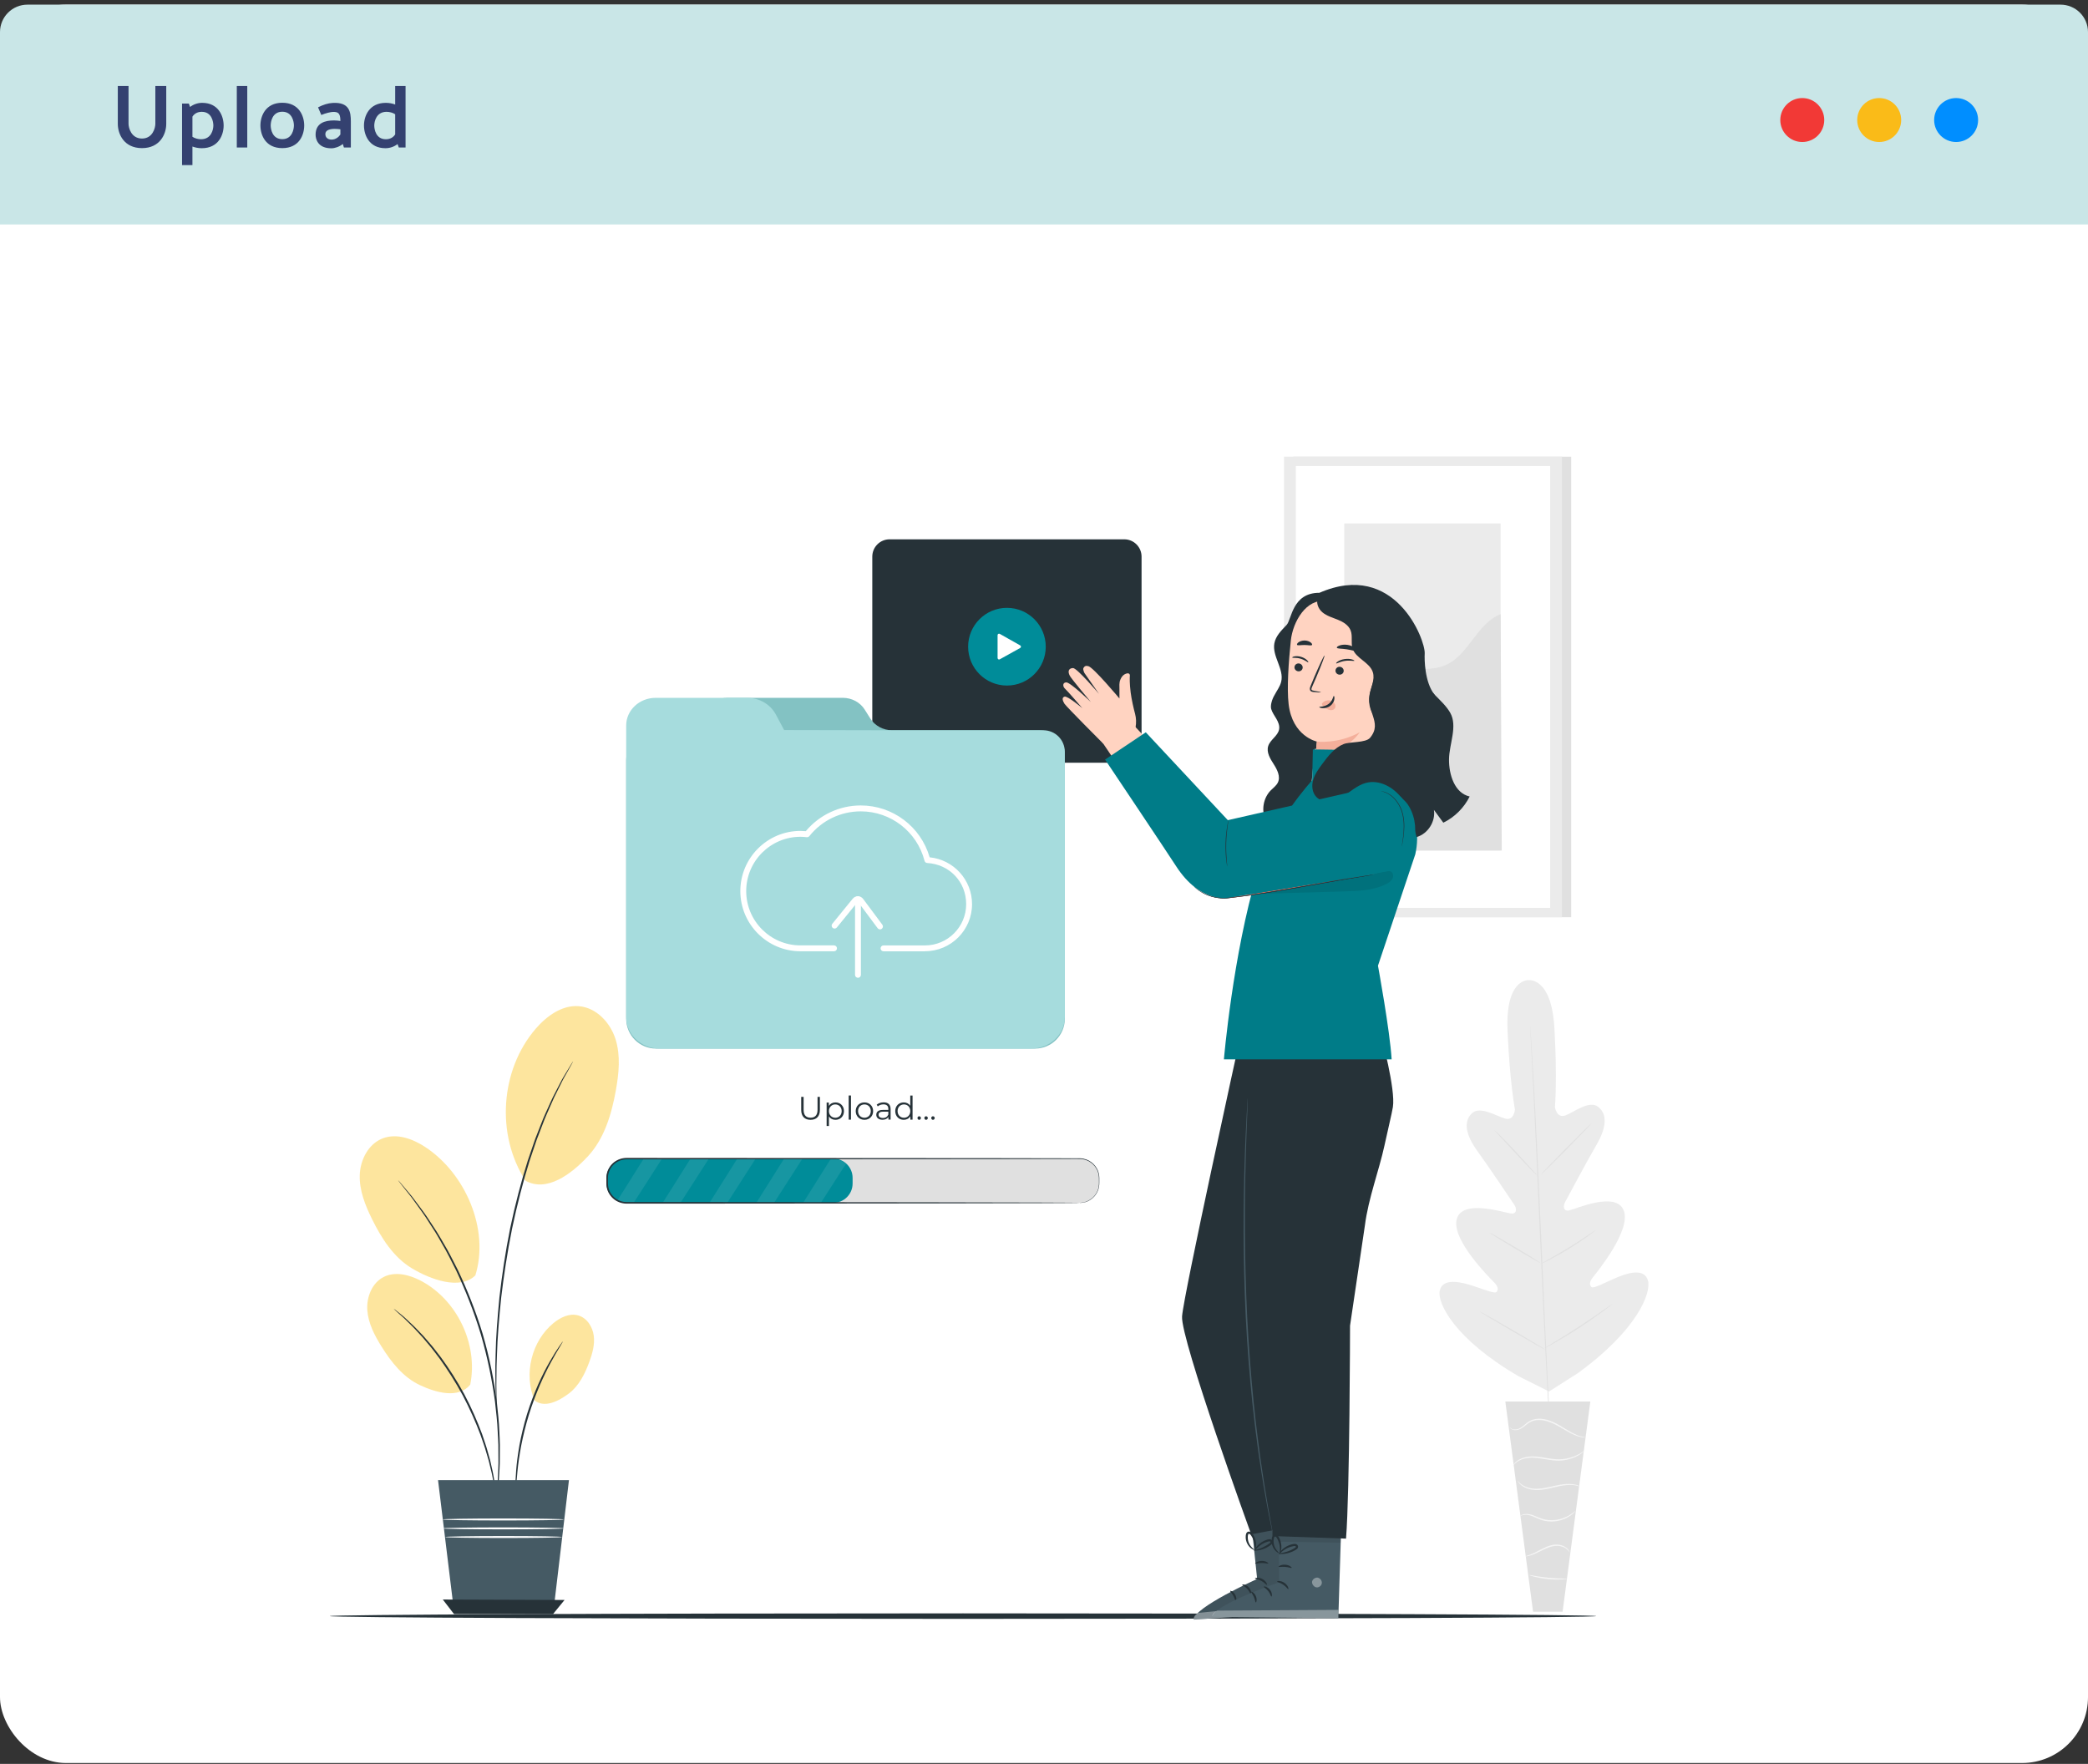 <svg width="380" height="321" viewBox="0 0 380 321" fill="none" xmlns="http://www.w3.org/2000/svg">
<rect x="0" y="0" width="380" height="321" fill="#333333" stroke="none"/>
<rect y="0.844" width="380" height="320" rx="12" fill="white"/>
<g clip-path="url(#clip0_575_638)">
<path d="M285.948 83.108H235.359V166.92H285.948V83.108Z" fill="#E0E0E0"/>
<path d="M284.264 83.108H233.676V166.92H284.264V83.108Z" fill="#EBEBEB"/>
<path d="M282.117 84.808H235.836V165.22H282.117V84.808Z" fill="white"/>
<path d="M273.1 95.256H244.645V154.771H273.1V95.256Z" fill="#EBEBEB"/>
<path d="M244.645 133.715C244.582 128.154 249.571 122.726 255.074 121.953C257.698 121.582 260.481 122.101 262.937 121.1C267.312 119.305 268.704 113.49 273.106 111.764L273.307 154.782H244.65V133.72L244.645 133.715Z" fill="#E0E0E0"/>
<path d="M278.165 178.371C278.165 178.371 273.974 178.069 274.361 187.474C274.747 196.88 275.705 201.895 275.705 201.895C275.705 201.895 275.583 203.982 273.969 203.574C272.355 203.166 269.318 201.132 267.821 202.652C266.265 204.225 266.821 206.64 268.879 209.484C270.943 212.328 275.234 218.72 275.62 219.302C276.001 219.869 276.149 220.939 275.006 220.838C273.863 220.738 266.138 218.116 265.117 221.86C264.096 225.605 271.144 232.579 271.9 233.358C272.657 234.136 272.699 234.623 272.392 235.095C272.085 235.566 269.572 234.438 267.345 233.787C265.117 233.13 262.419 232.765 262.011 234.973C261.604 237.181 264.704 243.647 276.329 250.437L281.922 253.233L287.213 249.854C298.102 241.932 300.541 235.19 299.917 233.035C299.287 230.879 296.642 231.515 294.493 232.388C292.345 233.262 289.954 234.634 289.604 234.2C289.25 233.76 289.245 233.268 289.916 232.42C290.588 231.573 296.906 223.926 295.514 220.303C294.123 216.681 286.699 220.06 285.572 220.277C284.445 220.494 284.488 219.419 284.811 218.81C285.139 218.196 288.768 211.401 290.536 208.367C292.303 205.332 292.615 202.875 290.906 201.466C289.26 200.105 286.446 202.43 284.879 202.997C283.313 203.563 282.985 201.503 282.985 201.503C282.985 201.503 283.44 196.419 282.885 187.024C282.329 177.63 278.091 178.382 278.091 178.382" fill="#EBEBEB"/>
<path d="M278.492 186.796C278.492 186.796 278.503 186.865 278.513 186.992C278.524 187.13 278.54 187.321 278.556 187.57C278.593 188.089 278.64 188.835 278.704 189.789C278.831 191.716 278.995 194.512 279.185 197.965C279.566 204.871 280.016 214.414 280.476 224.953C280.937 235.497 281.36 245.04 281.704 251.946C281.879 255.393 282.021 258.184 282.122 260.123C282.17 261.081 282.207 261.828 282.233 262.347C282.244 262.596 282.249 262.786 282.254 262.924C282.254 263.056 282.254 263.12 282.254 263.12C282.254 263.12 282.244 263.051 282.233 262.924C282.222 262.786 282.207 262.596 282.191 262.347C282.154 261.828 282.106 261.081 282.043 260.128C281.916 258.2 281.752 255.404 281.561 251.951C281.18 245.045 280.73 235.502 280.27 224.958C279.81 214.419 279.386 204.876 279.042 197.971C278.868 194.523 278.725 191.732 278.624 189.794C278.577 188.835 278.54 188.089 278.513 187.57C278.503 187.321 278.497 187.13 278.492 186.992C278.492 186.86 278.492 186.796 278.492 186.796V186.796Z" fill="#E0E0E0"/>
<path d="M271.946 205.66C271.946 205.66 272.078 205.755 272.295 205.951C272.512 206.147 272.814 206.439 273.184 206.804C273.92 207.535 274.914 208.573 275.988 209.738C277.041 210.887 277.988 211.93 278.724 212.735C279.052 213.09 279.327 213.392 279.555 213.641C279.75 213.853 279.856 213.975 279.846 213.985C279.835 213.996 279.713 213.895 279.496 213.699C279.28 213.503 278.978 213.212 278.613 212.841C277.883 212.1 276.904 211.051 275.83 209.886C274.771 208.742 273.814 207.71 273.073 206.91C272.745 206.555 272.465 206.259 272.237 206.01C272.041 205.793 271.935 205.671 271.946 205.66V205.66Z" fill="#E0E0E0"/>
<path d="M280.403 213.8C280.361 213.758 282.408 211.613 284.969 209.013C287.535 206.407 289.647 204.336 289.689 204.374C289.731 204.416 287.689 206.561 285.123 209.161C282.556 211.761 280.445 213.837 280.403 213.8Z" fill="#E0E0E0"/>
<path d="M280.383 230.021C280.383 230.021 280.515 229.921 280.774 229.772C281.071 229.603 281.436 229.402 281.87 229.158C282.79 228.639 284.065 227.919 285.441 227.072C286.817 226.23 288.039 225.425 288.917 224.831C289.33 224.556 289.674 224.323 289.96 224.132C290.208 223.968 290.346 223.883 290.357 223.899C290.367 223.915 290.24 224.021 290.007 224.201C289.775 224.387 289.431 224.646 289.002 224.953C288.145 225.578 286.933 226.404 285.547 227.252C284.166 228.099 282.88 228.803 281.938 229.291C281.467 229.534 281.081 229.719 280.811 229.847C280.542 229.974 280.388 230.032 280.383 230.021V230.021Z" fill="#E0E0E0"/>
<path d="M271.117 224.344C271.117 224.344 271.26 224.397 271.504 224.524C271.747 224.651 272.091 224.847 272.519 225.086C273.371 225.568 274.541 226.251 275.821 227.013C277.107 227.776 278.26 228.48 279.091 228.999C279.509 229.259 279.842 229.471 280.07 229.624C280.297 229.778 280.419 229.863 280.414 229.878C280.409 229.889 280.271 229.825 280.028 229.698C279.784 229.571 279.44 229.375 279.012 229.137C278.16 228.655 276.99 227.972 275.71 227.209C274.424 226.447 273.271 225.742 272.44 225.223C272.022 224.964 271.689 224.752 271.461 224.598C271.234 224.445 271.112 224.36 271.117 224.344Z" fill="#E0E0E0"/>
<path d="M269.274 238.659C269.274 238.659 269.453 238.733 269.766 238.897C270.11 239.088 270.549 239.326 271.067 239.617C272.163 240.232 273.665 241.095 275.321 242.059C276.977 243.022 278.47 243.907 279.544 244.553C280.052 244.865 280.475 245.125 280.814 245.331C281.11 245.517 281.269 245.628 281.263 245.644C281.258 245.654 281.083 245.57 280.771 245.406C280.427 245.215 279.988 244.977 279.47 244.685C278.374 244.071 276.872 243.208 275.216 242.244C273.559 241.28 272.067 240.396 270.993 239.75C270.485 239.437 270.062 239.178 269.723 238.971C269.427 238.786 269.268 238.675 269.274 238.659Z" fill="#E0E0E0"/>
<path d="M281.022 245.395C281.022 245.395 281.186 245.268 281.509 245.067C281.864 244.85 282.324 244.574 282.869 244.241C284.017 243.542 285.599 242.567 287.313 241.45C289.033 240.332 290.562 239.279 291.663 238.511C292.187 238.145 292.626 237.838 292.97 237.6C293.282 237.388 293.456 237.277 293.462 237.287C293.472 237.298 293.314 237.436 293.017 237.669C292.721 237.902 292.292 238.235 291.747 238.632C290.668 239.432 289.149 240.507 287.425 241.63C285.705 242.753 284.107 243.706 282.938 244.373C282.35 244.707 281.874 244.966 281.541 245.141C281.207 245.316 281.022 245.406 281.012 245.395H281.022Z" fill="#E0E0E0"/>
<path d="M289.428 255.055H273.957L279.005 293.312H284.381L289.428 255.055Z" fill="#E0E0E0"/>
<path d="M274.762 259.757C274.762 259.757 274.778 259.81 274.846 259.895C274.91 259.974 275.032 260.08 275.222 260.16C275.587 260.319 276.233 260.334 276.857 259.958C277.481 259.614 278.026 258.936 278.862 258.634C279.693 258.317 280.72 258.375 281.709 258.693C282.709 259 283.571 259.508 284.36 259.98C285.148 260.446 285.868 260.864 286.513 261.134C287.154 261.415 287.714 261.542 288.101 261.595C288.296 261.621 288.445 261.627 288.55 261.627C288.651 261.627 288.709 261.627 288.709 261.616C288.72 261.563 287.836 261.574 286.587 260.975C285.963 260.689 285.259 260.26 284.482 259.784C283.704 259.302 282.815 258.777 281.788 258.46C280.772 258.131 279.677 258.073 278.783 258.428C278.339 258.597 277.963 258.862 277.651 259.127C277.333 259.386 277.053 259.635 276.767 259.815C276.201 260.181 275.608 260.197 275.259 260.075C274.905 259.953 274.788 259.741 274.767 259.762L274.762 259.757Z" fill="#F5F5F5"/>
<path d="M275.321 266.801C275.321 266.801 275.443 266.642 275.686 266.388C275.935 266.144 276.337 265.821 276.924 265.604C277.507 265.382 278.253 265.249 279.078 265.281C279.909 265.307 280.808 265.493 281.771 265.646C282.729 265.805 283.681 265.879 284.528 265.763C285.374 265.652 286.11 265.408 286.697 265.143C287.285 264.878 287.718 264.582 287.999 264.365C288.285 264.148 288.422 264.005 288.412 263.994C288.385 263.952 287.787 264.487 286.623 264.979C286.041 265.217 285.322 265.44 284.496 265.53C283.671 265.63 282.761 265.556 281.808 265.397C280.856 265.244 279.94 265.064 279.083 265.048C278.226 265.027 277.454 265.186 276.856 265.44C276.253 265.689 275.845 266.049 275.612 266.324C275.501 266.467 275.422 266.584 275.379 266.668C275.332 266.753 275.316 266.796 275.321 266.801V266.801Z" fill="#F5F5F5"/>
<path d="M287.675 270.572C287.675 270.572 287.538 270.466 287.247 270.349C286.961 270.233 286.522 270.116 285.966 270.074C285.411 270.032 284.749 270.063 284.03 270.185C283.31 270.302 282.532 270.503 281.723 270.672C280.913 270.842 280.13 270.958 279.421 270.932C278.712 270.905 278.083 270.752 277.59 270.535C276.596 270.095 276.241 269.46 276.204 269.502C276.194 269.507 276.262 269.666 276.463 269.905C276.664 270.143 277.008 270.445 277.516 270.694C278.019 270.942 278.67 271.123 279.411 271.16C280.151 271.202 280.956 271.085 281.776 270.916C282.596 270.741 283.363 270.535 284.072 270.408C284.776 270.281 285.421 270.228 285.961 270.243C287.046 270.28 287.665 270.609 287.681 270.561L287.675 270.572Z" fill="#F5F5F5"/>
<path d="M276.692 275.878C276.697 275.92 277.242 275.534 278.194 275.724C278.66 275.809 279.178 276.042 279.766 276.312C280.348 276.582 281.051 276.815 281.808 276.874C283.327 277.022 284.681 276.529 285.507 276.016C285.93 275.762 286.226 275.491 286.427 275.306C286.618 275.105 286.713 274.988 286.697 274.978C286.665 274.941 286.258 275.396 285.417 275.862C284.586 276.323 283.284 276.762 281.829 276.625C280.364 276.54 279.242 275.666 278.226 275.55C277.729 275.476 277.316 275.55 277.057 275.65C276.797 275.751 276.686 275.867 276.692 275.878V275.878Z" fill="#F5F5F5"/>
<path d="M277.555 283.223C277.555 283.25 278.073 283.25 278.846 282.969C279.624 282.71 280.586 282.111 281.708 281.666C282.274 281.449 282.835 281.317 283.354 281.322C283.867 281.322 284.327 281.449 284.677 281.624C285.386 281.979 285.592 282.482 285.634 282.45C285.645 282.45 285.613 282.318 285.486 282.122C285.359 281.926 285.126 281.672 284.761 281.465C284.401 281.259 283.915 281.105 283.359 281.089C282.803 281.073 282.206 281.206 281.624 281.428C280.459 281.894 279.528 282.508 278.782 282.8C278.047 283.117 277.549 283.181 277.56 283.223H277.555Z" fill="#F5F5F5"/>
<path d="M278.31 286.639C278.299 286.671 278.67 286.803 279.289 286.957C279.908 287.11 280.77 287.275 281.739 287.37C282.707 287.465 283.585 287.471 284.22 287.444C284.855 287.412 285.247 287.354 285.241 287.322C285.241 287.248 283.675 287.312 281.76 287.121C279.844 286.936 278.326 286.565 278.305 286.639H278.31Z" fill="#F5F5F5"/>
<path d="M95.654 214.885C90.231 206.581 91.019 194.719 97.501 187.209C99.511 184.879 102.321 182.851 105.39 183.116C108.528 183.386 111.057 186.081 112.014 189.084C112.967 192.087 112.639 195.344 112.078 198.447C111.295 202.79 109.977 207.238 106.967 210.463C103.956 213.689 99.533 217.004 95.66 214.891" fill="#FCCC3E" fill-opacity="0.5"/>
<path d="M97.292 254.858C95.25 250.087 96.731 244.049 100.747 240.766C101.996 239.749 103.626 238.96 105.181 239.373C106.774 239.797 107.832 241.412 108.055 243.049C108.277 244.685 107.811 246.332 107.24 247.878C106.441 250.044 105.361 252.216 103.52 253.603C101.679 254.991 99.097 256.299 97.292 254.858" fill="#FCCC3E" fill-opacity="0.5"/>
<path d="M85.575 252.004C87.067 244.643 83.189 236.519 76.533 233.05C74.464 231.975 71.924 231.34 69.84 232.383C67.707 233.453 66.681 236.058 66.85 238.436C67.019 240.819 68.162 243.017 69.427 245.04C71.194 247.873 73.363 250.632 76.385 252.057C79.406 253.482 83.443 254.573 85.575 251.999" fill="#FCCC3E" fill-opacity="0.5"/>
<path d="M86.511 232.097C89.109 223.708 84.707 213.54 77.368 208.726C75.087 207.233 72.204 206.195 69.659 207.164C67.055 208.16 65.558 211.067 65.473 213.858C65.389 216.649 66.463 219.339 67.696 221.839C69.421 225.345 71.622 228.808 74.966 230.821C78.315 232.833 83.728 234.846 86.511 232.097Z" fill="#FCCC3E" fill-opacity="0.5"/>
<path d="M90.368 273.097C90.368 273.097 90.325 272.96 90.283 272.689C90.235 272.382 90.177 271.996 90.108 271.519C90.071 271.26 90.034 270.979 89.992 270.672C89.934 270.365 89.87 270.031 89.801 269.676C89.664 268.961 89.526 268.14 89.288 267.256C89.182 266.811 89.066 266.345 88.95 265.858C88.807 265.376 88.664 264.878 88.51 264.359C88.23 263.316 87.817 262.241 87.431 261.092C86.574 258.825 85.505 256.384 84.198 253.91C82.865 251.453 81.42 249.208 80.007 247.243C79.267 246.284 78.6 245.347 77.886 244.537C77.542 244.124 77.203 243.726 76.88 243.345C76.542 242.98 76.214 242.625 75.902 242.291C75.293 241.603 74.69 241.036 74.171 240.528C73.912 240.274 73.674 240.035 73.447 239.818C73.214 239.612 73.002 239.426 72.806 239.251C72.447 238.928 72.155 238.664 71.928 238.457C71.732 238.272 71.632 238.171 71.637 238.161C71.642 238.15 71.759 238.235 71.975 238.399C72.219 238.595 72.52 238.838 72.896 239.14C73.097 239.304 73.32 239.49 73.558 239.686C73.79 239.903 74.039 240.131 74.304 240.38C74.838 240.877 75.457 241.439 76.082 242.117C76.399 242.45 76.732 242.8 77.082 243.16C77.409 243.541 77.754 243.938 78.108 244.346C78.833 245.151 79.515 246.088 80.267 247.047C81.701 249.017 83.166 251.268 84.505 253.741C85.822 256.23 86.886 258.693 87.733 260.975C88.114 262.135 88.516 263.22 88.785 264.269C88.928 264.788 89.071 265.296 89.209 265.778C89.32 266.266 89.426 266.737 89.526 267.192C89.748 268.087 89.87 268.913 89.987 269.634C90.045 269.994 90.098 270.327 90.151 270.64C90.182 270.947 90.209 271.233 90.235 271.493C90.278 271.974 90.315 272.366 90.341 272.674C90.362 272.944 90.368 273.087 90.357 273.087L90.368 273.097Z" fill="#263238"/>
<path d="M90.178 274.607C90.178 274.607 90.172 274.548 90.178 274.437C90.188 274.305 90.199 274.146 90.215 273.95C90.257 273.494 90.315 272.875 90.384 272.086C90.426 271.678 90.469 271.228 90.516 270.741C90.553 270.248 90.569 269.713 90.596 269.136C90.638 267.982 90.749 266.673 90.707 265.222C90.707 264.497 90.701 263.734 90.696 262.945C90.686 262.151 90.611 261.33 90.574 260.477C90.516 258.772 90.283 256.961 90.082 255.054C89.564 251.257 88.749 247.111 87.511 242.858C86.23 238.616 84.654 234.697 83.024 231.228C82.156 229.518 81.368 227.876 80.484 226.414C80.056 225.678 79.669 224.948 79.246 224.28C78.817 223.613 78.405 222.977 78.013 222.363C77.257 221.124 76.452 220.086 75.786 219.143C75.447 218.677 75.145 218.232 74.844 217.841C74.537 217.459 74.257 217.104 74.003 216.787C73.516 216.167 73.124 215.675 72.844 215.32C72.727 215.161 72.627 215.034 72.547 214.933C72.484 214.843 72.452 214.795 72.458 214.795C72.463 214.795 72.5 214.832 72.574 214.912C72.659 215.013 72.764 215.129 72.897 215.277C73.193 215.627 73.595 216.103 74.108 216.707C74.373 217.02 74.664 217.369 74.976 217.745C75.283 218.132 75.595 218.571 75.944 219.032C76.627 219.964 77.447 220.997 78.22 222.231C78.622 222.84 79.04 223.475 79.474 224.143C79.907 224.81 80.299 225.541 80.738 226.277C81.632 227.738 82.437 229.385 83.315 231.096C84.971 234.575 86.564 238.51 87.85 242.768C89.093 247.042 89.902 251.21 90.405 255.028C90.601 256.945 90.823 258.761 90.871 260.477C90.903 261.335 90.971 262.156 90.971 262.956C90.971 263.75 90.961 264.513 90.961 265.244C90.987 266.7 90.855 268.013 90.797 269.168C90.76 269.745 90.733 270.28 90.686 270.778C90.627 271.265 90.569 271.715 90.522 272.123C90.421 272.907 90.342 273.526 90.283 273.982C90.257 274.178 90.231 274.337 90.215 274.464C90.199 274.57 90.183 274.628 90.178 274.628V274.607Z" fill="#263238"/>
<path d="M104.301 193.141C104.301 193.141 104.285 193.199 104.232 193.294C104.168 193.411 104.094 193.554 103.999 193.728C103.772 194.131 103.465 194.687 103.073 195.386C102.872 195.746 102.634 196.138 102.406 196.583C102.184 197.033 101.941 197.52 101.682 198.045C101.422 198.569 101.142 199.13 100.846 199.723C100.565 200.322 100.295 200.973 99.994 201.646C99.703 202.324 99.375 203.023 99.078 203.769C98.787 204.521 98.491 205.3 98.179 206.11C98.025 206.513 97.867 206.926 97.703 207.344C97.56 207.768 97.412 208.197 97.263 208.636C96.967 209.51 96.665 210.41 96.353 211.332C95.205 215.055 94.115 219.196 93.195 223.597C92.306 228.003 91.681 232.245 91.216 236.116C90.819 239.993 90.528 243.493 90.448 246.438C90.374 247.91 90.359 249.245 90.353 250.415C90.332 251.586 90.332 252.597 90.353 253.418C90.364 254.218 90.374 254.853 90.38 255.319C90.38 255.52 90.38 255.679 90.38 255.812C90.38 255.923 90.374 255.981 90.369 255.981C90.364 255.981 90.353 255.923 90.348 255.812C90.337 255.679 90.327 255.515 90.316 255.319C90.295 254.858 90.263 254.223 90.221 253.423C90.173 252.597 90.157 251.591 90.157 250.415C90.142 249.245 90.142 247.905 90.2 246.433C90.247 243.478 90.517 239.972 90.893 236.085C91.337 232.203 91.956 227.95 92.845 223.533C93.766 219.122 94.872 214.965 96.041 211.242C96.359 210.32 96.665 209.415 96.967 208.541C97.121 208.101 97.269 207.672 97.412 207.249C97.576 206.83 97.734 206.417 97.893 206.015C98.21 205.21 98.517 204.426 98.814 203.674C99.121 202.927 99.454 202.228 99.756 201.556C100.062 200.883 100.343 200.237 100.634 199.639C100.941 199.051 101.226 198.489 101.496 197.97C101.766 197.451 102.015 196.97 102.248 196.519C102.486 196.08 102.734 195.693 102.946 195.333C103.364 194.645 103.692 194.104 103.93 193.707C104.036 193.538 104.126 193.4 104.195 193.289C104.258 193.194 104.29 193.151 104.295 193.151L104.301 193.141Z" fill="#263238"/>
<path d="M102.46 244.097C102.46 244.097 102.275 244.473 101.883 245.109C101.487 245.744 100.942 246.682 100.301 247.857C99.656 249.028 98.957 250.457 98.248 252.078C97.555 253.704 96.862 255.52 96.254 257.464C95.661 259.413 95.206 261.303 94.862 263.04C94.539 264.777 94.307 266.356 94.18 267.685C94.047 269.014 93.968 270.094 93.936 270.846C93.899 271.593 93.867 272.006 93.841 272.006C93.814 272.006 93.804 271.593 93.799 270.841C93.788 270.089 93.825 269.004 93.931 267.664C94.026 266.324 94.233 264.735 94.539 262.982C94.867 261.235 95.312 259.328 95.91 257.363C96.523 255.404 97.227 253.577 97.942 251.951C98.672 250.33 99.402 248.9 100.079 247.741C100.751 246.576 101.328 245.654 101.762 245.04C102.19 244.42 102.434 244.087 102.455 244.102L102.46 244.097Z" fill="#263238"/>
<path d="M79.719 269.364H103.545L100.661 293.719H82.687L79.719 269.364Z" fill="#455A64"/>
<path d="M80.586 291.092L82.612 293.719H100.66L102.745 291.172L80.586 291.092Z" fill="#263238"/>
<path d="M102.616 276.524C102.616 276.624 97.669 276.704 91.574 276.704C85.478 276.704 80.531 276.624 80.531 276.524C80.531 276.423 85.473 276.344 91.574 276.344C97.674 276.344 102.616 276.423 102.616 276.524Z" fill="white"/>
<path d="M102.616 278.144C102.616 278.245 97.669 278.324 91.574 278.324C85.478 278.324 80.531 278.245 80.531 278.144C80.531 278.043 85.473 277.964 91.574 277.964C97.674 277.964 102.616 278.043 102.616 278.144Z" fill="white"/>
<path d="M102.32 279.717C102.32 279.818 97.548 279.897 91.664 279.897C85.78 279.897 81.008 279.818 81.008 279.717C81.008 279.617 85.78 279.537 91.664 279.537C97.548 279.537 102.32 279.617 102.32 279.717Z" fill="white"/>
<path d="M290.506 294.108C290.506 294.378 238.902 294.608 175.26 294.608C111.619 294.608 60.004 294.378 60.004 294.108C60.004 293.839 111.598 293.608 175.26 293.608C238.923 293.608 290.506 293.839 290.506 294.108Z" fill="#263238"/>
<path d="M261.047 126.386C259.269 124.13 259.227 120.015 259.285 118.934C259.422 116.44 253.867 101.877 240.099 107.893V107.882C235.163 107.882 235.083 112.754 234.147 113.739C233.21 114.719 232.168 115.741 231.924 117.076C231.491 119.443 233.734 121.741 233.163 124.077C232.951 124.956 232.364 125.697 231.951 126.497C231.512 127.217 231.157 128.377 231.348 129.028C231.538 129.674 231.951 130.231 232.289 130.813C232.628 131.396 232.909 132.063 232.787 132.73C232.57 133.932 231.184 134.594 230.808 135.759C230.443 136.898 231.157 138.068 231.808 139.075C232.454 140.081 233.083 141.341 232.559 142.416C232.279 142.988 231.729 143.369 231.284 143.82C229.924 145.186 229.522 147.416 230.311 149.174C232.951 148.655 235.591 148.13 238.231 147.611C238.575 143.836 238.925 140.054 239.268 136.278C241.586 136.856 244.12 135.373 245.216 135.092L246.565 134.361C249.517 134.88 252.703 134.695 255.29 133.186C257.877 131.676 261.713 133.604 261.211 130.649C260.967 129.214 261.941 127.54 261.041 126.396L261.047 126.386Z" fill="#263238"/>
<path d="M252.013 112.606L241.241 109.413C237.77 108.904 235.278 113.104 234.918 116.599C234.516 120.481 234.177 125.231 234.521 128.155C235.214 134.028 239.653 134.955 239.653 134.955C239.653 134.949 238.876 143.274 238.802 145.356L252.088 138.55L253.765 114.767C253.828 113.702 253.066 112.765 252.013 112.611V112.606Z" fill="#FFD3C1"/>
<path d="M235.584 121.387C235.553 121.784 235.865 122.133 236.277 122.17C236.69 122.207 237.045 121.922 237.076 121.524C237.108 121.127 236.796 120.778 236.389 120.741C235.976 120.703 235.621 120.989 235.59 121.387H235.584Z" fill="#263238"/>
<path d="M235.188 119.676C235.262 119.771 235.897 119.633 236.69 119.872C237.484 120.099 237.987 120.571 238.093 120.523C238.145 120.502 238.082 120.348 237.865 120.137C237.653 119.93 237.262 119.671 236.765 119.528C236.272 119.385 235.817 119.395 235.542 119.459C235.262 119.522 235.145 119.628 235.182 119.671L235.188 119.676Z" fill="#263238"/>
<path d="M243.049 121.996C243.017 122.393 243.33 122.742 243.742 122.779C244.155 122.816 244.509 122.53 244.541 122.133C244.573 121.736 244.261 121.386 243.853 121.349C243.441 121.312 243.086 121.598 243.054 121.996H243.049Z" fill="#263238"/>
<path d="M243.181 120.735C243.298 120.788 243.88 120.401 244.779 120.274C245.679 120.142 246.393 120.343 246.478 120.258C246.52 120.221 246.393 120.11 246.081 120.015C245.774 119.919 245.266 119.861 244.705 119.941C244.144 120.02 243.7 120.221 243.451 120.396C243.203 120.571 243.129 120.714 243.187 120.735H243.181Z" fill="#263238"/>
<path d="M240.404 125.994C240.41 125.946 239.912 125.84 239.108 125.702C238.902 125.671 238.711 125.623 238.68 125.48C238.637 125.332 238.732 125.109 238.844 124.876C239.055 124.384 239.277 123.875 239.516 123.335C240.447 121.137 241.135 119.332 241.045 119.295C240.955 119.257 240.129 121.005 239.193 123.203C238.965 123.743 238.754 124.262 238.547 124.755C238.463 124.988 238.314 125.247 238.41 125.56C238.457 125.713 238.605 125.835 238.738 125.872C238.87 125.92 238.981 125.925 239.087 125.936C239.902 126.015 240.404 126.036 240.41 125.988L240.404 125.994Z" fill="#263238"/>
<path d="M239.655 134.955C239.655 134.955 243.485 135.447 247.47 133.265C247.401 133.276 245.078 137.327 239.512 136.506L239.655 134.96V134.955Z" fill="#F4AF9B"/>
<path d="M240.662 127.948C240.969 127.578 241.482 127.387 241.985 127.461C242.334 127.514 242.678 127.694 242.879 127.991C243.08 128.282 243.107 128.69 242.906 128.955C242.678 129.251 242.218 129.304 241.842 129.177C241.461 129.05 241.144 128.785 240.837 128.52C240.752 128.446 240.667 128.372 240.615 128.271C240.562 128.176 240.556 128.049 240.625 127.97" fill="#F4AF9B"/>
<path d="M242.749 126.646C242.617 126.635 242.58 127.509 241.808 128.097C241.035 128.69 240.109 128.552 240.098 128.674C240.083 128.727 240.3 128.854 240.691 128.88C241.077 128.907 241.643 128.806 242.114 128.446C242.585 128.086 242.802 127.583 242.845 127.228C242.892 126.863 242.802 126.646 242.744 126.646H242.749Z" fill="#263238"/>
<path d="M243.289 117.865C243.358 118.088 244.167 118.013 245.109 118.167C246.051 118.299 246.802 118.607 246.935 118.416C246.993 118.326 246.871 118.114 246.57 117.886C246.273 117.664 245.792 117.441 245.231 117.357C244.665 117.272 244.146 117.341 243.797 117.468C243.443 117.595 243.263 117.759 243.294 117.865H243.289Z" fill="#263238"/>
<path d="M236.051 117.346C236.184 117.536 236.75 117.367 237.417 117.383C238.083 117.378 238.644 117.558 238.782 117.367C238.84 117.277 238.76 117.092 238.522 116.906C238.284 116.726 237.887 116.567 237.427 116.562C236.967 116.562 236.565 116.71 236.327 116.885C236.083 117.065 235.999 117.25 236.057 117.341L236.051 117.346Z" fill="#263238"/>
<path d="M239.972 108.65C244.305 109.338 248.549 110.546 252.596 112.235C253.533 112.627 254.517 113.093 255.046 113.962C255.607 114.878 255.533 116.038 255.443 117.107C254.999 122.34 254.554 127.572 254.11 132.804L253.549 132.778C251.935 133.043 251.819 132.216 250.665 131.057C249.512 129.897 248.956 128.165 249.221 126.55C249.459 125.125 250.284 123.695 249.84 122.318C249.252 120.502 246.76 119.851 246.162 118.034C245.813 116.98 246.21 115.773 245.808 114.74C245.432 113.766 244.443 113.173 243.475 112.781C242.506 112.389 241.464 112.103 240.665 111.43C239.866 110.758 239.4 109.529 239.961 108.65H239.972Z" fill="#263238"/>
<path d="M204.608 98.148H161.898C160.16 98.148 158.75 99.559 158.75 101.299V135.659C158.75 137.399 160.16 138.81 161.898 138.81H204.608C206.347 138.81 207.756 137.399 207.756 135.659V101.299C207.756 99.559 206.347 98.148 204.608 98.148Z" fill="#263238"/>
<path d="M183.255 124.76C187.156 124.76 190.319 121.595 190.319 117.69C190.319 113.785 187.156 110.62 183.255 110.62C179.354 110.62 176.191 113.785 176.191 117.69C176.191 121.595 179.354 124.76 183.255 124.76Z" fill="#008C99"/>
<path d="M181.551 119.761V115.588C181.551 115.387 181.768 115.254 181.948 115.355L185.673 117.457C185.852 117.558 185.852 117.817 185.673 117.918L181.948 119.989C181.773 120.089 181.556 119.957 181.556 119.756L181.551 119.761Z" fill="white"/>
<path d="M227.572 275.564L228.794 287.347C228.794 287.347 217.238 292.548 217.254 294.746L240.164 293.194L239.011 274.754L227.572 275.559V275.564Z" fill="#455A64"/>
<g opacity="0.3">
<path opacity="0.3" d="M227.572 275.564L228.794 287.347C228.794 287.347 217.238 292.548 217.254 294.746L240.164 293.194L239.011 274.754L227.572 275.559V275.564Z" fill="black"/>
</g>
<g opacity="0.6">
<path opacity="0.6" d="M235.811 285.875C236.261 285.965 236.605 286.447 236.531 286.903C236.457 287.358 235.975 287.708 235.52 287.623C235.065 287.538 234.642 286.977 234.763 286.532C234.885 286.087 235.478 285.706 235.896 285.897" fill="white"/>
</g>
<g opacity="0.6">
<path opacity="0.6" d="M240.163 293.194L239.973 291.34L218.078 293.522C218.078 293.522 217.089 294.036 217.253 294.746L240.163 293.194Z" fill="white"/>
</g>
<path d="M228.411 287.257C228.422 287.368 228.983 287.384 229.559 287.702C230.141 288.009 230.459 288.475 230.559 288.422C230.66 288.396 230.448 287.734 229.745 287.358C229.046 286.971 228.379 287.151 228.411 287.252V287.257Z" fill="#263238"/>
<path d="M226.078 288.412C226.063 288.523 226.56 288.682 226.967 289.127C227.391 289.561 227.523 290.07 227.634 290.054C227.74 290.064 227.772 289.402 227.253 288.857C226.735 288.306 226.073 288.301 226.078 288.412V288.412Z" fill="#263238"/>
<path d="M224.909 291.383C225.015 291.399 225.131 290.832 224.803 290.234C224.48 289.635 223.935 289.429 223.893 289.529C223.835 289.625 224.2 289.932 224.459 290.424C224.734 290.911 224.798 291.377 224.909 291.383Z" fill="#263238"/>
<path d="M228.434 284.541C228.487 284.641 228.99 284.451 229.625 284.451C230.26 284.44 230.768 284.615 230.821 284.52C230.879 284.435 230.371 284.054 229.625 284.064C228.879 284.064 228.376 284.461 228.434 284.546V284.541Z" fill="#263238"/>
<path d="M228.229 282.157C228.229 282.205 228.679 282.242 229.378 282.073C229.727 281.988 230.134 281.845 230.552 281.622C230.764 281.511 230.975 281.379 231.187 281.225C231.288 281.151 231.409 281.072 231.515 280.934C231.632 280.807 231.679 280.505 231.526 280.336C231.399 280.166 231.182 280.108 231.018 280.113C230.848 280.118 230.716 280.161 230.589 280.203C230.341 280.283 230.102 280.383 229.891 280.494C229.468 280.722 229.129 280.998 228.88 281.262C228.383 281.792 228.229 282.221 228.266 282.242C228.319 282.274 228.552 281.908 229.065 281.464C229.319 281.241 229.653 281.008 230.05 280.817C230.251 280.722 230.462 280.637 230.695 280.569C230.933 280.489 231.139 280.473 231.208 280.574C231.235 280.616 231.24 280.632 231.192 280.706C231.145 280.775 231.05 280.844 230.949 280.923C230.753 281.072 230.557 281.199 230.367 281.31C229.981 281.538 229.61 281.697 229.288 281.813C228.642 282.041 228.214 282.099 228.219 282.163L228.229 282.157Z" fill="#263238"/>
<path d="M228.385 282.306C228.428 282.321 228.624 281.903 228.613 281.178C228.613 280.817 228.539 280.383 228.37 279.933C228.285 279.705 228.174 279.478 228.031 279.255C227.883 279.038 227.698 278.747 227.258 278.726C227.031 278.731 226.856 278.922 226.803 279.08C226.74 279.239 226.735 279.377 226.714 279.509C226.687 279.779 226.714 280.044 226.766 280.283C226.872 280.764 227.1 281.156 227.338 281.437C227.825 282.004 228.301 282.104 228.306 282.067C228.338 282.009 227.936 281.818 227.555 281.273C227.364 281.003 227.19 280.643 227.121 280.219C227.084 280.007 227.073 279.785 227.094 279.552C227.116 279.303 227.19 279.102 227.285 279.123C227.401 279.112 227.602 279.282 227.714 279.472C227.846 279.668 227.952 279.875 228.042 280.076C228.211 280.479 228.301 280.876 228.343 281.209C228.423 281.882 228.327 282.306 228.391 282.321L228.385 282.306Z" fill="#263238"/>
<path d="M225.587 189.327C225.587 189.327 215.439 235.443 215.127 239.558C214.814 243.678 227.704 279.229 227.704 279.229L238.794 277.132C238.794 277.132 238.09 224.634 237.73 223.601C237.371 222.574 240.566 196.773 240.566 196.773L225.587 189.327V189.327Z" fill="#263238"/>
<path d="M232.672 276.11L232.793 287.957C232.793 287.957 220.804 292.061 220.613 294.253L243.566 294.492L244.132 276.375L232.666 276.115L232.672 276.11Z" fill="#455A64"/>
<g opacity="0.6">
<path opacity="0.6" d="M239.921 287.147C240.361 287.279 240.657 287.787 240.54 288.232C240.424 288.677 239.911 288.984 239.472 288.857C239.027 288.73 238.657 288.132 238.821 287.703C238.985 287.274 239.609 286.945 240.006 287.173" fill="white"/>
</g>
<g opacity="0.6">
<path opacity="0.6" d="M243.572 294.492L243.562 292.977L221.556 293.109C221.556 293.109 220.524 293.528 220.619 294.253L243.572 294.492Z" fill="white"/>
</g>
<path d="M232.43 287.83C232.43 287.941 232.991 288.01 233.531 288.38C234.081 288.741 234.356 289.233 234.457 289.191C234.563 289.17 234.409 288.497 233.748 288.052C233.087 287.602 232.404 287.718 232.43 287.824V287.83Z" fill="#263238"/>
<path d="M229.997 288.767C229.971 288.873 230.447 289.079 230.817 289.561C231.198 290.033 231.283 290.552 231.394 290.546C231.5 290.568 231.595 289.911 231.124 289.318C230.659 288.719 230.002 288.656 229.997 288.762V288.767Z" fill="#263238"/>
<path d="M228.552 291.616C228.653 291.642 228.822 291.086 228.552 290.467C228.283 289.842 227.764 289.588 227.711 289.678C227.648 289.768 227.976 290.107 228.193 290.62C228.42 291.129 228.441 291.605 228.552 291.616V291.616Z" fill="#263238"/>
<path d="M232.699 285.128C232.741 285.234 233.26 285.091 233.895 285.15C234.53 285.197 235.016 285.42 235.075 285.324C235.143 285.245 234.673 284.816 233.926 284.758C233.18 284.694 232.646 285.038 232.699 285.128Z" fill="#263238"/>
<g opacity="0.3">
<path opacity="0.3" d="M232.699 278.461L232.72 280.569L244.006 280.755L244.07 278.853L232.699 278.461Z" fill="black"/>
</g>
<path d="M232.719 282.74C232.719 282.788 233.158 282.867 233.867 282.761C234.221 282.708 234.639 282.602 235.079 282.422C235.301 282.332 235.523 282.221 235.745 282.089C235.851 282.025 235.978 281.956 236.1 281.829C236.227 281.718 236.306 281.421 236.169 281.236C236.057 281.056 235.851 280.977 235.682 280.966C235.512 280.955 235.375 280.987 235.248 281.014C234.989 281.067 234.751 281.146 234.528 281.241C234.084 281.432 233.724 281.676 233.449 281.909C232.904 282.391 232.713 282.804 232.75 282.825C232.798 282.862 233.068 282.518 233.618 282.126C233.893 281.93 234.243 281.729 234.661 281.575C234.867 281.501 235.089 281.432 235.327 281.39C235.571 281.331 235.777 281.337 235.841 281.448C235.862 281.49 235.867 281.506 235.814 281.575C235.761 281.639 235.661 281.702 235.555 281.766C235.348 281.893 235.142 282.004 234.941 282.099C234.534 282.29 234.147 282.412 233.819 282.496C233.158 282.666 232.724 282.682 232.724 282.745L232.719 282.74Z" fill="#263238"/>
<path d="M232.857 282.904C232.894 282.92 233.127 282.528 233.191 281.803C233.217 281.443 233.191 281.003 233.064 280.537C233 280.304 232.91 280.066 232.789 279.833C232.662 279.6 232.503 279.293 232.069 279.234C231.841 279.219 231.651 279.393 231.582 279.542C231.503 279.695 231.482 279.828 231.455 279.96C231.408 280.225 231.402 280.49 231.434 280.733C231.492 281.226 231.683 281.639 231.894 281.935C232.328 282.544 232.794 282.687 232.804 282.65C232.842 282.597 232.461 282.37 232.127 281.787C231.963 281.501 231.826 281.125 231.789 280.696C231.773 280.484 231.778 280.256 231.826 280.034C231.868 279.79 231.963 279.595 232.053 279.621C232.17 279.621 232.355 279.812 232.445 280.008C232.556 280.214 232.646 280.431 232.715 280.638C232.847 281.056 232.9 281.453 232.91 281.792C232.926 282.465 232.794 282.883 232.852 282.904H232.857Z" fill="#263238"/>
<path d="M251.38 188.617L225.586 189.327L229.29 235.263L231.586 279.541L244.967 280.008C245.65 271.46 245.697 241.258 245.697 241.258L248.401 223.014C249.026 218.094 250.999 212.925 251.952 208.514C252.507 205.919 253.327 202.556 253.497 201.46C254.01 198.213 251.385 188.617 251.385 188.617H251.38Z" fill="#263238"/>
<path d="M227.088 199.897C227.088 199.897 227.093 199.966 227.088 200.104C227.088 200.252 227.077 200.453 227.072 200.708C227.05 201.253 227.019 202.032 226.982 203.027C226.939 204.033 226.886 205.267 226.844 206.697C226.802 208.127 226.733 209.758 226.696 211.559C226.595 215.16 226.543 219.45 226.564 224.216C226.601 228.982 226.712 234.214 226.982 239.706C227.262 245.198 227.68 250.42 228.151 255.159C228.41 257.527 228.638 259.777 228.924 261.88C229.061 262.928 229.178 263.945 229.32 264.92C229.463 265.894 229.601 266.826 229.728 267.716C229.971 269.501 230.262 271.105 230.49 272.519C230.712 273.933 230.934 275.146 231.119 276.136C231.294 277.116 231.437 277.884 231.532 278.419C231.574 278.673 231.606 278.869 231.633 279.012C231.654 279.144 231.664 279.213 231.659 279.218C231.659 279.218 231.638 279.15 231.606 279.017C231.574 278.874 231.532 278.678 231.479 278.429C231.373 277.894 231.215 277.132 231.019 276.152C230.818 275.162 230.58 273.954 230.342 272.54C230.098 271.126 229.797 269.527 229.543 267.742C229.405 266.853 229.262 265.915 229.114 264.946C228.966 263.972 228.844 262.955 228.707 261.906C228.41 259.804 228.172 257.553 227.908 255.186C227.421 250.441 226.998 245.214 226.717 239.717C226.447 234.22 226.341 228.982 226.32 224.211C226.32 219.444 226.389 215.149 226.511 211.548C226.553 209.748 226.638 208.116 226.696 206.687C226.754 205.257 226.818 204.023 226.881 203.017C226.939 202.021 226.987 201.242 227.019 200.697C227.035 200.443 227.05 200.242 227.061 200.093C227.072 199.956 227.082 199.887 227.082 199.887L227.088 199.897Z" fill="#455A64"/>
<path d="M212.409 138.466L205.8 131.406L200.594 135.055L205.8 142.761L212.409 138.466Z" fill="#FFD3C1"/>
<path d="M254.171 141.072L253.849 136.597L238.933 136.379L238.806 141.998C238.806 141.998 231.483 149.926 228.827 158.818C224.361 173.763 222.742 192.785 222.742 192.785H253.267C252.949 187.521 250.78 175.743 250.78 175.743L257.568 155.487C259.256 148.205 254.177 141.072 254.177 141.072H254.171Z" fill="#007C88"/>
<path d="M217.238 161.296C217.238 161.296 217.323 161.376 217.492 161.524C217.656 161.678 217.916 161.884 218.265 162.128C218.963 162.604 220.09 163.192 221.609 163.415C222.36 163.531 223.212 163.531 224.096 163.388C224.984 163.287 225.932 163.166 226.926 163.033C228.916 162.763 231.101 162.43 233.387 162.043C237.937 161.243 242.059 160.518 245.08 159.988C246.551 159.75 247.757 159.549 248.631 159.406C249.027 159.342 249.345 159.289 249.599 159.252C249.821 159.215 249.932 159.188 249.932 159.188C249.932 159.188 249.816 159.199 249.593 159.226C249.34 159.263 249.022 159.305 248.625 159.358C247.784 159.474 246.567 159.66 245.07 159.903C242.07 160.38 237.937 161.148 233.371 161.926C231.085 162.313 228.905 162.652 226.916 162.927C225.921 163.065 224.974 163.187 224.085 163.293C223.201 163.436 222.371 163.441 221.625 163.33C220.122 163.118 218.995 162.551 218.291 162.091C217.937 161.852 217.677 161.656 217.508 161.508C217.334 161.365 217.238 161.296 217.238 161.296V161.296Z" fill="#263238"/>
<path d="M255.108 154.073C255.108 154.073 255.124 154.03 255.14 153.956C255.161 153.845 255.188 153.734 255.209 153.612C255.267 153.31 255.346 152.876 255.42 152.33C255.563 151.255 255.717 149.709 255.309 148.067C254.891 146.425 253.865 145.17 252.939 144.583C252.473 144.281 252.055 144.116 251.759 144.048C251.463 143.973 251.293 143.963 251.293 143.963C251.277 144 251.992 144.042 252.896 144.651C253.796 145.244 254.796 146.484 255.203 148.099C255.606 149.714 255.468 151.25 255.346 152.325C255.283 152.865 255.214 153.305 255.172 153.607C255.156 153.728 255.14 153.845 255.124 153.956C255.113 154.036 255.108 154.078 255.113 154.078L255.108 154.073Z" fill="#263238"/>
<path d="M223.357 157.721C223.357 157.721 223.357 157.6 223.336 157.388L223.251 156.482C223.188 155.714 223.135 154.65 223.162 153.479C223.193 152.304 223.299 151.245 223.4 150.482C223.447 150.159 223.49 149.862 223.532 149.582C223.564 149.37 223.58 149.248 223.569 149.248C223.564 149.248 223.532 149.365 223.484 149.571C223.437 149.783 223.378 150.09 223.32 150.471C223.199 151.234 223.077 152.298 223.045 153.474C223.019 154.655 223.082 155.72 223.167 156.487C223.209 156.869 223.251 157.181 223.289 157.393C223.326 157.605 223.347 157.721 223.357 157.721V157.721Z" fill="#263238"/>
<path d="M238.986 141.919C239.298 140.86 239.964 139.949 240.615 139.064C241.684 137.618 242.837 136.104 244.504 135.421C245.636 134.955 248.562 135.214 249.346 134.266C251.779 131.316 248.213 129.479 249.51 125.422C250.928 120.974 250.197 121.657 250.303 118.162L255.711 115.821C256.563 116.456 258.922 118.755 258.663 119.782C258.404 120.815 258.478 121.959 258.87 123.187C259.7 125.793 262.568 127.334 263.923 129.706C265.314 132.143 263.748 135.368 263.711 138.169C263.674 140.971 264.732 144.344 267.468 144.953C266.446 147.008 264.737 148.713 262.674 149.719C262.102 148.941 261.531 148.162 260.96 147.384C261.298 149.497 259.864 151.753 257.801 152.336C257.224 149.873 256.616 147.342 255.129 145.303C253.642 143.264 251.028 141.823 248.589 142.475C246.959 142.914 245.695 144.169 244.24 145.027C242.785 145.88 240.716 146.245 239.552 145.022C238.79 144.222 238.679 142.973 238.991 141.919H238.986Z" fill="#263238"/>
<g opacity="0.3">
<path opacity="0.3" d="M228.826 162.678C235.858 161.391 245.233 159.856 252.265 158.574C252.53 158.526 252.805 158.479 253.054 158.574C253.519 158.759 253.657 159.406 253.445 159.861C253.234 160.316 252.789 160.613 252.345 160.846C250.038 162.053 247.329 162.149 244.725 162.223C240.281 162.345 233.27 162.551 228.82 162.673L228.826 162.678Z" fill="black"/>
</g>
<path d="M223.691 163.383C225.877 163.425 251.062 158.823 251.062 158.823Z" fill="#FF725E"/>
<path d="M250.632 143.078C252.478 143.306 253.679 143.629 255.838 145.938C256.071 146.187 256.282 146.494 256.483 146.844C258.886 151.08 257.145 156.932 252.547 158.521L248.092 159.437L223.689 163.377C223.689 163.377 218.488 164.548 214.028 157.61C212.393 155.068 201.117 138.233 201.117 138.233L208.525 133.271L223.456 149.259L250.637 143.073L250.632 143.078Z" fill="#007C88"/>
<path d="M217.238 161.296C217.238 161.296 217.323 161.376 217.492 161.524C217.656 161.678 217.916 161.884 218.265 162.128C218.963 162.604 220.09 163.192 221.609 163.415C222.36 163.531 223.212 163.531 224.096 163.388C224.984 163.287 225.932 163.166 226.926 163.033C228.916 162.763 231.101 162.43 233.387 162.043C237.937 161.243 242.059 160.518 245.08 159.988C246.551 159.75 247.757 159.549 248.631 159.406C249.027 159.342 249.345 159.289 249.599 159.252C249.821 159.215 249.932 159.188 249.932 159.188C249.932 159.188 249.816 159.199 249.593 159.226C249.34 159.263 249.022 159.305 248.625 159.358C247.784 159.474 246.567 159.66 245.07 159.903C242.07 160.38 237.937 161.148 233.371 161.926C231.085 162.313 228.905 162.652 226.916 162.927C225.921 163.065 224.974 163.187 224.085 163.293C223.201 163.436 222.371 163.441 221.625 163.33C220.122 163.118 218.995 162.551 218.291 162.091C217.937 161.852 217.677 161.656 217.508 161.508C217.334 161.365 217.238 161.296 217.238 161.296V161.296Z" fill="#263238"/>
<path d="M255.108 154.073C255.108 154.073 255.124 154.03 255.14 153.956C255.161 153.845 255.188 153.734 255.209 153.612C255.267 153.31 255.346 152.876 255.42 152.33C255.563 151.255 255.717 149.709 255.309 148.067C254.891 146.425 253.865 145.17 252.939 144.583C252.473 144.281 252.055 144.116 251.759 144.048C251.463 143.973 251.293 143.963 251.293 143.963C251.277 144 251.992 144.042 252.896 144.651C253.796 145.244 254.796 146.484 255.203 148.099C255.606 149.714 255.468 151.25 255.346 152.325C255.283 152.865 255.214 153.305 255.172 153.607C255.156 153.728 255.14 153.845 255.124 153.956C255.113 154.036 255.108 154.078 255.113 154.078L255.108 154.073Z" fill="#263238"/>
<path d="M223.353 157.721C223.353 157.721 223.353 157.6 223.332 157.388L223.248 156.482C223.184 155.714 223.131 154.65 223.158 153.479C223.189 152.304 223.295 151.245 223.396 150.482C223.443 150.159 223.486 149.862 223.528 149.582C223.56 149.37 223.576 149.248 223.565 149.248C223.56 149.248 223.528 149.365 223.48 149.571C223.433 149.783 223.375 150.09 223.316 150.471C223.195 151.234 223.073 152.298 223.041 153.474C223.015 154.655 223.078 155.72 223.163 156.487C223.205 156.869 223.248 157.181 223.285 157.393C223.322 157.605 223.343 157.721 223.353 157.721V157.721Z" fill="#263238"/>
<path d="M205.766 125.952C205.565 124.379 205.591 123.394 205.628 122.917C205.644 122.695 205.459 122.52 205.242 122.536C204.84 122.573 204.247 122.801 203.882 123.722C203.66 124.289 203.724 124.871 203.729 125.433C203.739 126.375 203.729 127.117 203.729 127.117C203.729 127.117 199.03 121.487 198.078 121.233C197.565 121.095 197.38 121.249 197.189 121.551C197.014 121.831 197.364 122.488 197.364 122.488L200.015 126.28C200.015 126.28 196.009 121.561 195.284 121.577C194.544 121.593 194.242 122.128 194.697 122.981C195.041 123.621 198.538 127.768 198.538 127.768C198.538 127.768 194.797 124.151 194.051 124.183C193.305 124.215 193.432 125.004 193.824 125.332C194.215 125.66 196.983 128.88 196.983 128.88C196.983 128.88 194.279 126.598 193.734 126.778C193.173 126.963 193.422 127.562 193.713 128.054C193.999 128.541 200.782 135.331 200.782 135.331L206.66 132.375C206.814 131.549 206.787 130.702 206.57 129.886C206.3 128.88 205.946 127.371 205.761 125.941L205.766 125.952Z" fill="#FFD3C1"/>
<path d="M119.378 190.827C116.388 190.827 113.965 188.402 113.965 185.41V138.308C113.965 135.909 116.039 133.971 118.595 133.971H123.018C124.822 133.971 126.462 132.986 127.219 131.45L128.172 129.517C128.928 127.982 130.568 126.997 132.373 126.997H153.378C155.013 126.997 156.532 127.807 157.363 129.131L158.394 130.767C159.225 132.086 160.744 132.901 162.379 132.901H189.157C191.713 132.901 193.787 134.845 193.787 137.239V185.41C193.787 188.402 191.363 190.827 188.374 190.827H119.378Z" fill="#7FBFC0"/>
<g opacity="0.3">
<path opacity="0.3" d="M119.378 190.827C116.388 190.827 113.965 188.402 113.965 185.41V138.308C113.965 135.909 116.039 133.971 118.595 133.971H123.018C124.822 133.971 126.462 132.986 127.219 131.45L128.172 129.517C128.928 127.982 130.568 126.997 132.373 126.997H153.378C155.013 126.997 156.532 127.807 157.363 129.131L158.394 130.767C159.225 132.086 160.744 132.901 162.379 132.901H189.157C191.713 132.901 193.787 134.845 193.787 137.239V185.41C193.787 188.402 191.363 190.827 188.374 190.827H119.378Z" fill="#A6DCDD"/>
</g>
<path d="M159.74 132.896L142.708 132.859L141.184 130.01C140.194 128.162 138.184 126.997 135.977 126.997H119.326C116.363 126.997 113.961 129.247 113.961 132.028V185.113C113.961 188.269 116.691 190.827 120.056 190.827H187.687C191.053 190.827 193.783 188.269 193.783 185.113V136.799C193.783 134.644 192.037 132.896 189.883 132.896H159.734H159.74Z" fill="#A6DCDD"/>
<path d="M168.333 173.123H160.793C160.497 173.123 160.259 172.885 160.259 172.588C160.259 172.292 160.497 172.054 160.793 172.054H168.333C172.471 172.054 175.836 168.685 175.836 164.544C175.836 160.403 172.719 157.273 168.746 157.056C168.513 157.045 168.317 156.881 168.259 156.659C166.894 151.357 162.121 147.656 156.655 147.656C152.999 147.656 149.592 149.297 147.296 152.162C147.179 152.305 146.999 152.38 146.819 152.358C146.401 152.311 146.026 152.284 145.676 152.284C140.232 152.284 135.803 156.717 135.803 162.166C135.803 167.616 140.232 172.048 145.676 172.048H151.788C152.084 172.048 152.322 172.287 152.322 172.583C152.322 172.88 152.084 173.118 151.788 173.118H145.676C139.645 173.118 134.734 168.203 134.734 162.166C134.734 156.129 139.645 151.214 145.676 151.214C145.983 151.214 146.306 151.23 146.65 151.262C149.142 148.286 152.777 146.581 156.655 146.581C162.481 146.581 167.582 150.441 169.19 156.018C173.545 156.452 176.905 160.122 176.905 164.539C176.905 169.268 173.063 173.113 168.338 173.113L168.333 173.123Z" fill="white"/>
<path d="M156.144 177.942C155.847 177.942 155.609 177.704 155.609 177.408V163.638C155.609 163.342 155.847 163.104 156.144 163.104C156.44 163.104 156.678 163.342 156.678 163.638V177.408C156.678 177.704 156.44 177.942 156.144 177.942Z" fill="white"/>
<path d="M160.158 169.135C159.994 169.135 159.835 169.061 159.729 168.924L156.221 164.221C156.189 164.184 156.163 164.179 156.121 164.173C156.089 164.173 156.052 164.184 156.02 164.221L152.3 168.791C152.115 169.019 151.777 169.056 151.549 168.871C151.322 168.685 151.285 168.346 151.47 168.119L155.189 163.548C155.422 163.262 155.766 163.109 156.136 163.104C156.507 163.109 156.845 163.278 157.073 163.575L160.581 168.283C160.756 168.521 160.708 168.855 160.475 169.03C160.38 169.104 160.269 169.135 160.158 169.135V169.135Z" fill="white"/>
<path d="M145.812 201.986V199.613H146.252V201.97C146.252 202.955 146.712 203.405 147.516 203.405C148.32 203.405 148.786 202.955 148.786 201.97V199.613H149.215V201.986C149.215 203.177 148.574 203.792 147.516 203.792C146.458 203.792 145.812 203.177 145.812 201.986V201.986Z" fill="#263238"/>
<path d="M153.595 202.203C153.595 203.151 152.934 203.791 152.045 203.791C151.547 203.791 151.124 203.58 150.859 203.177V204.914H150.441V200.651H150.844V201.265C151.098 200.852 151.531 200.625 152.045 200.625C152.934 200.625 153.595 201.265 153.595 202.203V202.203ZM153.177 202.203C153.177 201.482 152.674 200.99 152.018 200.99C151.362 200.99 150.859 201.482 150.859 202.203C150.859 202.923 151.357 203.415 152.018 203.415C152.68 203.415 153.177 202.928 153.177 202.203Z" fill="#263238"/>
<path d="M154.453 199.364H154.871V203.76H154.453V199.364V199.364Z" fill="#263238"/>
<path d="M155.734 202.203C155.734 201.281 156.406 200.625 157.322 200.625C158.237 200.625 158.904 201.281 158.904 202.203C158.904 203.124 158.237 203.791 157.322 203.791C156.406 203.791 155.734 203.129 155.734 202.203V202.203ZM158.475 202.203C158.475 201.472 157.983 200.99 157.322 200.99C156.66 200.99 156.163 201.477 156.163 202.203C156.163 202.928 156.66 203.415 157.322 203.415C157.983 203.415 158.475 202.928 158.475 202.203Z" fill="#263238"/>
<path d="M162.085 201.827V203.755H161.683V203.267C161.492 203.585 161.127 203.781 160.614 203.781C159.91 203.781 159.477 203.416 159.477 202.876C159.477 202.394 159.783 201.991 160.678 201.991H161.667V201.801C161.667 201.266 161.365 200.98 160.783 200.98C160.381 200.98 160 201.123 159.746 201.345L159.556 201.033C159.868 200.768 160.328 200.614 160.821 200.614C161.625 200.614 162.08 201.017 162.08 201.822L162.085 201.827ZM161.667 202.823V202.314H160.694C160.09 202.314 159.895 202.553 159.895 202.87C159.895 203.23 160.186 203.458 160.683 203.458C161.18 203.458 161.503 203.23 161.672 202.823H161.667Z" fill="#263238"/>
<path d="M166.079 199.364V203.76H165.677V203.145C165.423 203.564 164.989 203.792 164.476 203.792C163.587 203.792 162.926 203.145 162.926 202.203C162.926 201.26 163.587 200.625 164.476 200.625C164.973 200.625 165.402 200.836 165.661 201.239V199.37H166.079V199.364ZM165.667 202.203C165.667 201.472 165.169 200.99 164.513 200.99C163.857 200.99 163.354 201.477 163.354 202.203C163.354 202.928 163.852 203.416 164.513 203.416C165.175 203.416 165.667 202.928 165.667 202.203Z" fill="#263238"/>
<path d="M166.973 203.463C166.973 203.278 167.116 203.146 167.285 203.146C167.454 203.146 167.602 203.283 167.602 203.463C167.602 203.643 167.454 203.792 167.285 203.792C167.116 203.792 166.973 203.649 166.973 203.463Z" fill="#263238"/>
<path d="M168.227 203.463C168.227 203.278 168.369 203.146 168.539 203.146C168.708 203.146 168.856 203.283 168.856 203.463C168.856 203.643 168.708 203.792 168.539 203.792C168.369 203.792 168.227 203.649 168.227 203.463Z" fill="#263238"/>
<path d="M169.48 203.463C169.48 203.278 169.623 203.146 169.793 203.146C169.962 203.146 170.11 203.283 170.11 203.463C170.11 203.643 169.962 203.792 169.793 203.792C169.623 203.792 169.48 203.649 169.48 203.463Z" fill="#263238"/>
<path d="M196.423 210.846H113.903C111.965 210.846 110.395 212.418 110.395 214.357V215.379C110.395 217.318 111.965 218.89 113.903 218.89H196.423C198.36 218.89 199.931 217.318 199.931 215.379V214.357C199.931 212.418 198.36 210.846 196.423 210.846Z" fill="#E0E0E0"/>
<path d="M113.903 210.846H151.66C153.597 210.846 155.168 212.419 155.168 214.357V215.384C155.168 217.323 153.597 218.895 151.66 218.895H113.903C111.966 218.895 110.395 217.323 110.395 215.384V214.357C110.395 212.419 111.966 210.846 113.903 210.846V210.846Z" fill="#008C99"/>
<g opacity="0.3">
<path opacity="0.3" d="M117.162 210.846L112.395 218.413L113.141 218.747C113.352 218.842 113.58 218.89 113.807 218.89H115.321L120.495 210.846H117.151H117.162Z" fill="white"/>
</g>
<g opacity="0.3">
<path opacity="0.3" d="M125.673 210.846L120.609 218.89H123.842L129.017 210.846H125.673Z" fill="white"/>
</g>
<g opacity="0.3">
<path opacity="0.3" d="M134.194 210.846L129.125 218.89H132.363L137.533 210.846H134.194Z" fill="white"/>
</g>
<g opacity="0.3">
<path opacity="0.3" d="M142.708 210.846L137.645 218.89H140.877L146.052 210.846H142.708Z" fill="white"/>
</g>
<g opacity="0.3">
<path opacity="0.3" d="M151.228 210.846L146.164 218.89H149.397L153.471 212.551L153.953 211.863C153.328 211.169 152.371 210.893 151.228 210.846V210.846Z" fill="white"/>
</g>
<path d="M196.503 218.89C196.503 218.89 196.667 218.89 196.99 218.837C197.307 218.794 197.783 218.683 198.318 218.35C198.852 218.032 199.434 217.46 199.762 216.607C199.926 216.184 200 215.691 199.99 215.167C199.979 214.637 200.027 214.065 199.863 213.499C199.582 212.365 198.572 211.232 197.143 210.978C196.794 210.904 196.423 210.92 196.042 210.92C195.662 210.92 195.275 210.92 194.884 210.92C194.095 210.92 193.275 210.92 192.423 210.925C189.026 210.93 185.153 210.935 180.878 210.946C163.767 210.957 140.136 210.973 114.035 210.988C113.252 210.988 112.474 211.269 111.871 211.767C111.268 212.265 110.85 212.969 110.702 213.732C110.623 214.108 110.638 214.5 110.638 214.907C110.638 215.315 110.638 215.696 110.718 216.078C110.877 216.83 111.31 217.518 111.898 218C112.49 218.482 113.247 218.747 114.004 218.757C114.792 218.757 115.575 218.757 116.358 218.757C117.924 218.757 119.475 218.757 121.014 218.757C127.168 218.757 133.105 218.763 138.761 218.768C150.068 218.779 160.253 218.789 168.809 218.8C177.36 218.821 184.275 218.832 189.069 218.842C191.455 218.853 193.312 218.863 194.577 218.869C195.201 218.874 195.677 218.879 196.011 218.885C196.333 218.885 196.497 218.9 196.497 218.9C196.497 218.9 196.333 218.911 196.011 218.916C195.683 218.916 195.201 218.922 194.577 218.932C193.312 218.937 191.455 218.948 189.069 218.959C184.28 218.969 177.36 218.985 168.809 219.001C160.253 219.012 150.068 219.017 138.761 219.033C133.105 219.033 127.168 219.038 121.014 219.043C119.475 219.043 117.924 219.043 116.358 219.043C115.575 219.043 114.787 219.043 113.998 219.043C113.178 219.033 112.358 218.747 111.718 218.228C111.078 217.704 110.612 216.967 110.437 216.147C110.347 215.739 110.353 215.315 110.353 214.918C110.353 214.521 110.337 214.102 110.422 213.689C110.586 212.868 111.041 212.106 111.686 211.566C112.337 211.031 113.178 210.729 114.025 210.724C140.121 210.74 163.751 210.755 180.868 210.766C185.143 210.771 189.011 210.782 192.413 210.787C193.265 210.787 194.079 210.787 194.873 210.792C195.27 210.792 195.656 210.792 196.032 210.792C196.408 210.792 196.789 210.782 197.154 210.861C198.635 211.137 199.672 212.312 199.953 213.483C200.117 214.076 200.064 214.653 200.069 215.183C200.074 215.718 199.995 216.221 199.82 216.655C199.476 217.523 198.873 218.101 198.328 218.419C197.783 218.747 197.296 218.847 196.974 218.885C196.651 218.922 196.487 218.906 196.487 218.906L196.503 218.89Z" fill="#263238"/>
</g>
<path d="M0 5.844C0 3.083 2.239 0.844 5 0.844H375C377.761 0.844 380 3.083 380 5.844V40.844H0V5.844Z" fill="#C9E6E7"/>
<path d="M25.84 25.212C23.888 25.212 23.392 23.26 23.392 22.54V15.644H21.44V22.54C21.44 24.412 22.576 26.956 25.84 26.956C29.104 26.956 30.256 24.412 30.256 22.54V15.644H28.272V22.54C28.272 23.26 27.792 25.212 25.84 25.212ZM36.717 26.972C39.789 26.972 40.701 24.524 40.701 22.844C40.701 21.132 39.773 18.716 36.797 18.716C36.013 18.716 35.229 18.972 34.589 19.468L34.365 18.844H33.133V30.044H35.021V26.668C35.501 26.844 36.077 26.972 36.717 26.972ZM36.717 20.348C38.573 20.348 38.829 22.22 38.829 22.844C38.829 23.58 38.461 25.34 36.589 25.34C36.061 25.34 35.437 25.18 35.021 24.892V21.228C35.325 20.748 35.869 20.348 36.717 20.348ZM45 15.644H43.096V26.844H45V15.644ZM51.378 18.7C48.306 18.7 47.394 21.148 47.394 22.828C47.394 24.556 48.306 26.956 51.378 26.956C54.45 26.956 55.362 24.556 55.362 22.828C55.362 21.148 54.45 18.7 51.378 18.7ZM51.378 25.324C49.522 25.324 49.266 23.452 49.266 22.828C49.266 22.204 49.522 20.332 51.378 20.332C53.218 20.332 53.49 22.204 53.49 22.828C53.49 23.452 53.218 25.324 51.378 25.324ZM60.539 18.732C59.675 18.78 58.795 19.068 57.883 19.532L58.475 20.924C59.259 20.588 60.235 20.364 60.635 20.364C61.515 20.364 61.915 20.572 61.947 21.884V22.012C61.579 21.964 61.195 21.916 60.779 21.916C59.147 21.916 57.435 22.38 57.435 24.524C57.435 25.292 57.835 26.988 60.299 26.988C60.939 26.988 61.755 26.716 62.395 26.204L62.587 26.844H63.851V22.092C63.851 20.396 63.611 18.556 60.539 18.732ZM61.947 24.476C61.691 24.892 61.115 25.404 60.347 25.404C59.739 25.404 59.211 25.084 59.211 24.396C59.211 23.628 60.139 23.452 60.939 23.452C61.323 23.452 61.691 23.5 61.947 23.532V24.476ZM70.225 18.716C67.153 18.716 66.241 21.164 66.241 22.844C66.241 24.556 67.169 26.972 70.145 26.972C70.929 26.972 71.713 26.716 72.353 26.22L72.577 26.844H73.809V15.644H71.921V19.02C71.441 18.844 70.865 18.716 70.225 18.716ZM70.225 25.34C68.369 25.34 68.113 23.468 68.113 22.844C68.113 22.108 68.481 20.348 70.353 20.348C70.881 20.348 71.505 20.508 71.921 20.796V24.46C71.617 24.94 71.073 25.34 70.225 25.34Z" fill="#344170"/>
<circle cx="328" cy="21.844" r="4" fill="#F23936"/>
<circle cx="342" cy="21.844" r="4" fill="#FABB18"/>
<circle cx="356" cy="21.844" r="4" fill="#008EFF"/>
<defs>
<clipPath id="clip0_575_638">
<rect width="241" height="212" fill="white" transform="translate(60 82.845)"/>
</clipPath>
</defs>
</svg>
